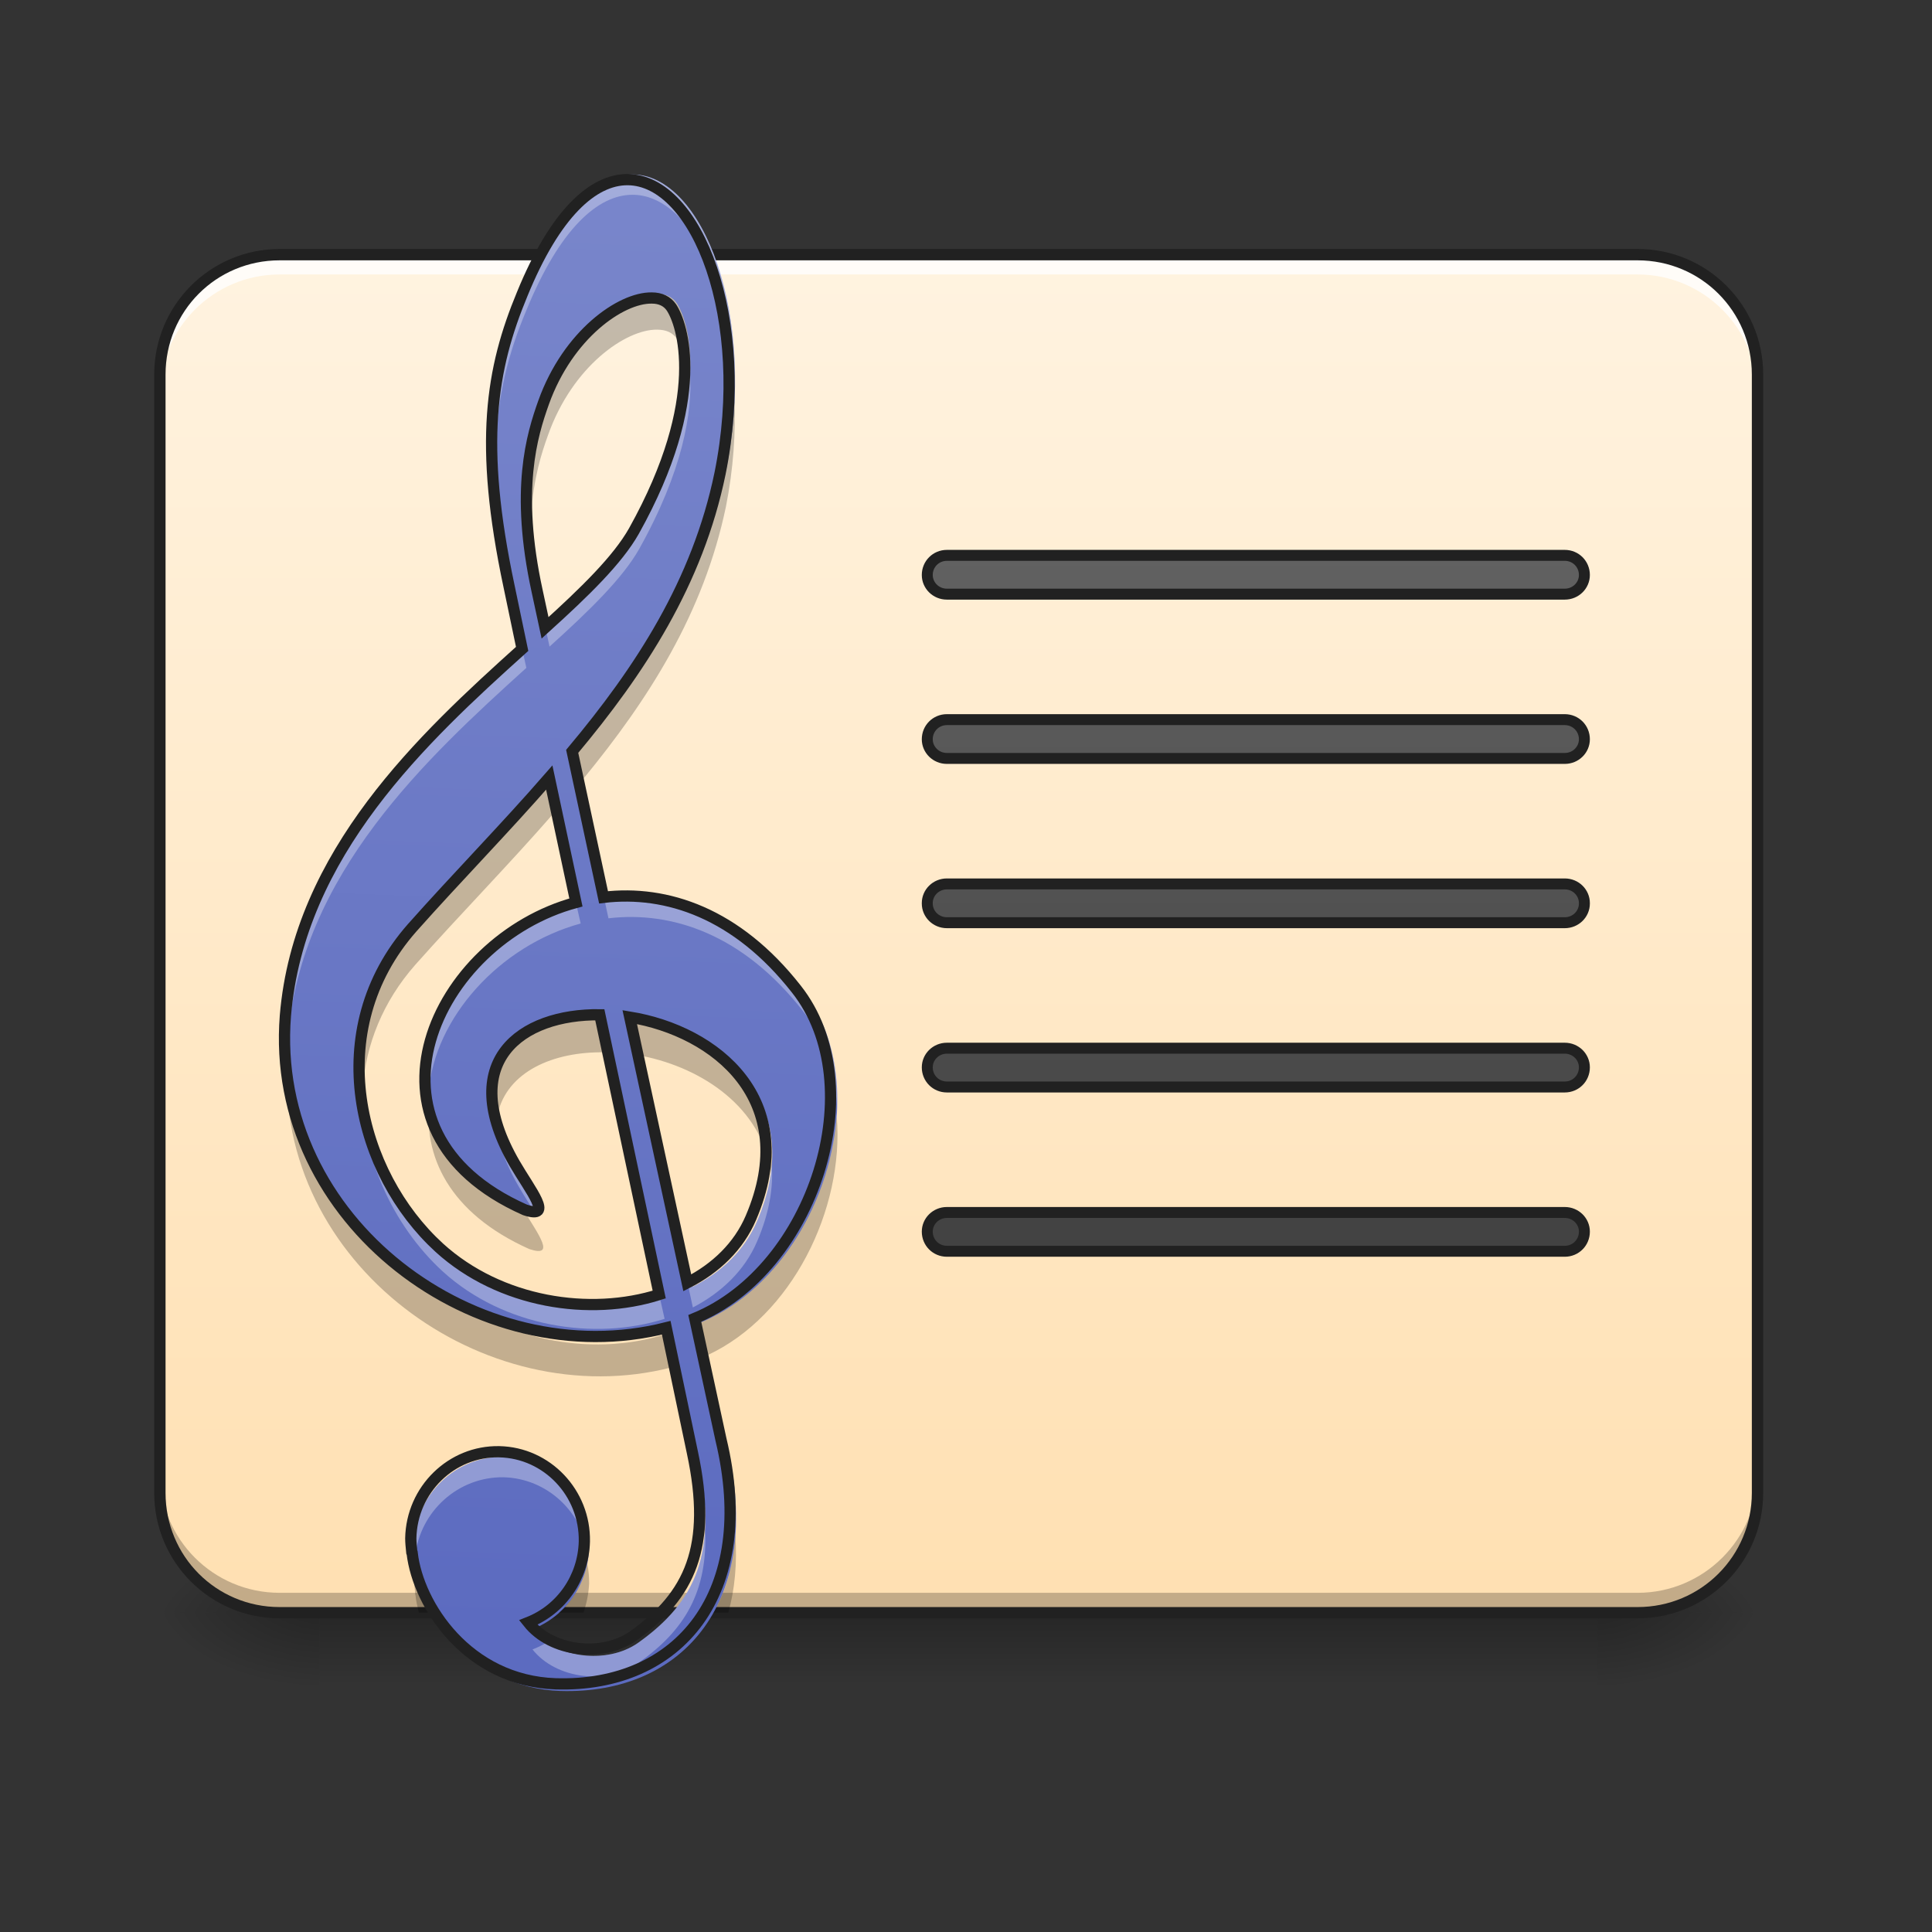 <?xml version="1.0" encoding="UTF-8"?>
<svg xmlns="http://www.w3.org/2000/svg" xmlns:xlink="http://www.w3.org/1999/xlink" width="16px" height="16px" viewBox="0 0 16 16" version="1.1">
<rect x="0" y="0" width="16" height="16" fill="#333333" stroke="none"/>
<defs>
<linearGradient id="linear0" gradientUnits="userSpaceOnUse" x1="254" y1="233.5" x2="254" y2="254.667" gradientTransform="matrix(0.048,0,0,0.031,-3.906,6.058)">
<stop offset="0" style="stop-color:rgb(0%,0%,0%);stop-opacity:0.275;"/>
<stop offset="1" style="stop-color:rgb(0%,0%,0%);stop-opacity:0;"/>
</linearGradient>
<radialGradient id="radial0" gradientUnits="userSpaceOnUse" cx="450.909" cy="189.579" fx="450.909" fy="189.579" r="21.167" gradientTransform="matrix(0,-0.039,-0.07,-0,26.396,31.136)">
<stop offset="0" style="stop-color:rgb(0%,0%,0%);stop-opacity:0.314;"/>
<stop offset="0.222" style="stop-color:rgb(0%,0%,0%);stop-opacity:0.275;"/>
<stop offset="1" style="stop-color:rgb(0%,0%,0%);stop-opacity:0;"/>
</radialGradient>
<radialGradient id="radial1" gradientUnits="userSpaceOnUse" cx="450.909" cy="189.579" fx="450.909" fy="189.579" r="21.167" gradientTransform="matrix(-0,0.039,0.07,0,-10.52,-4.425)">
<stop offset="0" style="stop-color:rgb(0%,0%,0%);stop-opacity:0.314;"/>
<stop offset="0.222" style="stop-color:rgb(0%,0%,0%);stop-opacity:0.275;"/>
<stop offset="1" style="stop-color:rgb(0%,0%,0%);stop-opacity:0;"/>
</radialGradient>
<radialGradient id="radial2" gradientUnits="userSpaceOnUse" cx="450.909" cy="189.579" fx="450.909" fy="189.579" r="21.167" gradientTransform="matrix(-0,-0.039,0.07,-0,-10.52,31.136)">
<stop offset="0" style="stop-color:rgb(0%,0%,0%);stop-opacity:0.314;"/>
<stop offset="0.222" style="stop-color:rgb(0%,0%,0%);stop-opacity:0.275;"/>
<stop offset="1" style="stop-color:rgb(0%,0%,0%);stop-opacity:0;"/>
</radialGradient>
<radialGradient id="radial3" gradientUnits="userSpaceOnUse" cx="450.909" cy="189.579" fx="450.909" fy="189.579" r="21.167" gradientTransform="matrix(0,0.039,-0.07,0,26.396,-4.425)">
<stop offset="0" style="stop-color:rgb(0%,0%,0%);stop-opacity:0.314;"/>
<stop offset="0.222" style="stop-color:rgb(0%,0%,0%);stop-opacity:0.275;"/>
<stop offset="1" style="stop-color:rgb(0%,0%,0%);stop-opacity:0;"/>
</radialGradient>
<linearGradient id="linear1" gradientUnits="userSpaceOnUse" x1="127" y1="212.333" x2="127" y2="-147.5" gradientTransform="matrix(0.031,0,0,0.031,0,6.719)">
<stop offset="0" style="stop-color:rgb(100%,87.843%,69.804%);stop-opacity:1;"/>
<stop offset="1" style="stop-color:rgb(100%,95.294%,87.843%);stop-opacity:1;"/>
</linearGradient>
<linearGradient id="linear2" gradientUnits="userSpaceOnUse" x1="940" y1="1695.118" x2="1000" y2="175.118" gradientTransform="matrix(0.008,0,0,0.008,-2.811,0)">
<stop offset="0" style="stop-color:rgb(36.078%,41.961%,75.294%);stop-opacity:1;"/>
<stop offset="1" style="stop-color:rgb(47.451%,52.549%,79.608%);stop-opacity:1;"/>
</linearGradient>
<linearGradient id="linear3" gradientUnits="userSpaceOnUse" x1="1280" y1="1295.118" x2="1280" y2="575.118" gradientTransform="matrix(1,0,0,1,0,0)">
<stop offset="0" style="stop-color:rgb(25.882%,25.882%,25.882%);stop-opacity:1;"/>
<stop offset="1" style="stop-color:rgb(38.039%,38.039%,38.039%);stop-opacity:1;"/>
</linearGradient>
</defs>
<g id="surface1">
<path style=" stroke:none;fill-rule:nonzero;fill:url(#linear0);" d="M 2.645 13.355 L 13.23 13.355 L 13.23 14.016 L 2.645 14.016 Z M 2.645 13.355 "/>
<path style=" stroke:none;fill-rule:nonzero;fill:url(#radial0);" d="M 13.23 13.355 L 14.555 13.355 L 14.555 12.695 L 13.23 12.695 Z M 13.23 13.355 "/>
<path style=" stroke:none;fill-rule:nonzero;fill:url(#radial1);" d="M 2.645 13.355 L 1.324 13.355 L 1.324 14.016 L 2.645 14.016 Z M 2.645 13.355 "/>
<path style=" stroke:none;fill-rule:nonzero;fill:url(#radial2);" d="M 2.645 13.355 L 1.324 13.355 L 1.324 12.695 L 2.645 12.695 Z M 2.645 13.355 "/>
<path style=" stroke:none;fill-rule:nonzero;fill:url(#radial3);" d="M 13.23 13.355 L 14.555 13.355 L 14.555 14.016 L 13.23 14.016 Z M 13.23 13.355 "/>
<path style=" stroke:none;fill-rule:nonzero;fill:url(#linear1);" d="M 2.316 2.109 L 13.562 2.109 C 14.109 2.109 14.555 2.555 14.555 3.102 L 14.555 12.363 C 14.555 12.91 14.109 13.355 13.562 13.355 L 2.316 13.355 C 1.766 13.355 1.324 12.91 1.324 12.363 L 1.324 3.102 C 1.324 2.555 1.766 2.109 2.316 2.109 Z M 2.316 2.109 "/>
<path style=" stroke:none;fill-rule:nonzero;fill:rgb(0%,0%,0%);fill-opacity:0.235;" d="M 2.316 13.355 C 1.766 13.355 1.324 12.914 1.324 12.363 L 1.324 12.199 C 1.324 12.746 1.766 13.191 2.316 13.191 L 13.562 13.191 C 14.109 13.191 14.555 12.746 14.555 12.199 L 14.555 12.363 C 14.555 12.914 14.109 13.355 13.562 13.355 Z M 2.316 13.355 "/>
<path style=" stroke:none;fill-rule:nonzero;fill:rgb(100%,100%,100%);fill-opacity:0.784;" d="M 2.316 2.109 C 1.766 2.109 1.324 2.551 1.324 3.102 L 1.324 3.266 C 1.324 2.719 1.766 2.273 2.316 2.273 L 13.562 2.273 C 14.109 2.273 14.555 2.719 14.555 3.266 L 14.555 3.102 C 14.555 2.551 14.109 2.109 13.562 2.109 Z M 2.316 2.109 "/>
<path style=" stroke:none;fill-rule:nonzero;fill:rgb(12.941%,12.941%,12.941%);fill-opacity:1;" d="M 2.316 2.062 C 1.742 2.062 1.277 2.527 1.277 3.102 L 1.277 12.363 C 1.277 12.938 1.742 13.402 2.316 13.402 L 13.562 13.402 C 14.137 13.402 14.602 12.938 14.602 12.363 L 14.602 3.102 C 14.602 2.527 14.137 2.062 13.562 2.062 Z M 2.316 2.156 L 13.562 2.156 C 14.086 2.156 14.508 2.578 14.508 3.102 L 14.508 12.363 C 14.508 12.887 14.086 13.309 13.562 13.309 L 2.316 13.309 C 1.789 13.309 1.371 12.887 1.371 12.363 L 1.371 3.102 C 1.371 2.578 1.789 2.156 2.316 2.156 Z M 2.316 2.156 "/>
<path style=" stroke:none;fill-rule:nonzero;fill:url(#linear2);" d="M 5.238 1.445 C 4.953 1.445 4.637 1.723 4.359 2.402 C 4.102 3.023 3.996 3.645 4.25 4.84 L 4.359 5.363 C 3.535 6.105 2.496 7.066 2.383 8.426 C 2.246 10.145 3.992 11.43 5.562 11.031 L 5.781 12.074 C 5.949 12.859 5.762 13.266 5.285 13.605 C 5.027 13.785 4.605 13.738 4.41 13.492 C 4.688 13.383 4.871 13.117 4.879 12.816 C 4.887 12.41 4.566 12.074 4.168 12.066 C 3.77 12.059 3.438 12.383 3.43 12.789 C 3.43 12.824 3.434 12.859 3.438 12.898 C 3.438 12.906 3.438 12.91 3.441 12.914 C 3.492 13.348 3.906 13.98 4.641 14.004 C 5.668 14.035 6.328 13.25 6.02 11.965 L 5.801 10.953 C 6.797 10.543 7.285 9.008 6.648 8.203 C 6.152 7.57 5.566 7.375 5.039 7.438 L 4.777 6.219 C 5.344 5.543 5.824 4.809 6.012 3.898 C 6.273 2.609 5.82 1.445 5.238 1.445 Z M 5.441 2.434 C 5.516 2.434 5.57 2.461 5.605 2.512 C 5.695 2.645 5.914 3.266 5.293 4.379 C 5.156 4.621 4.883 4.887 4.551 5.188 L 4.484 4.879 C 4.301 4.035 4.441 3.578 4.539 3.305 C 4.742 2.738 5.184 2.43 5.441 2.434 Z M 4.586 6.438 L 4.809 7.48 C 3.633 7.797 2.887 9.383 4.383 10.047 C 4.629 10.129 4.426 9.883 4.297 9.66 C 3.805 8.809 4.348 8.41 5.008 8.418 L 5.504 10.754 C 4.926 10.938 4.176 10.824 3.668 10.363 C 2.988 9.742 2.684 8.551 3.441 7.691 C 3.816 7.27 4.215 6.863 4.586 6.438 Z M 5.258 8.438 C 5.977 8.555 6.691 9.129 6.27 10.113 C 6.168 10.352 5.977 10.535 5.738 10.656 Z M 5.258 8.438 "/>
<path style="fill-rule:nonzero;fill:url(#linear3);stroke-width:11.339;stroke-linecap:round;stroke-linejoin:round;stroke:rgb(12.941%,12.941%,12.941%);stroke-opacity:1;stroke-miterlimit:4;" d="M 980.221 574.906 C 968.884 574.906 959.908 583.881 959.908 595.219 C 959.908 606.084 968.884 615.059 980.221 615.059 L 1619.845 615.059 C 1631.183 615.059 1640.158 606.084 1640.158 595.219 C 1640.158 583.881 1631.183 574.906 1619.845 574.906 Z M 980.221 744.968 C 968.884 744.968 959.908 753.944 959.908 765.281 C 959.908 776.146 968.884 785.122 980.221 785.122 L 1619.845 785.122 C 1631.183 785.122 1640.158 776.146 1640.158 765.281 C 1640.158 753.944 1631.183 744.968 1619.845 744.968 Z M 980.221 915.031 C 968.884 915.031 959.908 924.006 959.908 934.871 L 959.908 935.344 C 959.908 946.209 968.884 955.184 980.221 955.184 L 1619.845 955.184 C 1631.183 955.184 1640.158 946.209 1640.158 935.344 L 1640.158 934.871 C 1640.158 924.006 1631.183 915.031 1619.845 915.031 Z M 980.221 1085.093 C 968.884 1085.093 959.908 1094.069 959.908 1104.934 C 959.908 1116.271 968.884 1125.247 980.221 1125.247 L 1619.845 1125.247 C 1631.183 1125.247 1640.158 1116.271 1640.158 1104.934 C 1640.158 1094.069 1631.183 1085.093 1619.845 1085.093 Z M 980.221 1255.156 C 968.884 1255.156 959.908 1264.131 959.908 1274.996 C 959.908 1286.334 968.884 1295.309 980.221 1295.309 L 1619.845 1295.309 C 1631.183 1295.309 1640.158 1286.334 1640.158 1274.996 C 1640.158 1264.131 1631.183 1255.156 1619.845 1255.156 Z M 980.221 1255.156 " transform="matrix(0.008,0,0,0.008,0,0)"/>
<path style=" stroke:none;fill-rule:nonzero;fill:rgb(100%,100%,100%);fill-opacity:0.314;" d="M 5.238 1.445 C 4.953 1.445 4.637 1.723 4.359 2.402 C 4.195 2.797 4.094 3.191 4.105 3.73 C 4.117 3.277 4.211 2.922 4.359 2.57 C 4.637 1.891 4.953 1.613 5.238 1.613 C 5.691 1.613 6.062 2.316 6.086 3.23 C 6.109 2.234 5.719 1.445 5.238 1.445 Z M 5.715 3.098 C 5.699 3.41 5.598 3.836 5.293 4.379 C 5.156 4.621 4.883 4.887 4.551 5.188 L 4.484 4.879 C 4.43 4.617 4.402 4.391 4.398 4.199 C 4.391 4.426 4.41 4.707 4.484 5.047 L 4.551 5.355 C 4.883 5.055 5.156 4.789 5.293 4.547 C 5.656 3.898 5.734 3.414 5.715 3.098 Z M 4.328 5.391 C 3.508 6.129 2.492 7.082 2.383 8.426 C 2.375 8.52 2.375 8.609 2.379 8.703 C 2.379 8.668 2.383 8.629 2.383 8.594 C 2.496 7.234 3.535 6.277 4.359 5.531 Z M 4.805 6.355 C 4.797 6.363 4.785 6.375 4.777 6.387 L 5.039 7.605 C 5.566 7.543 6.152 7.738 6.648 8.371 C 6.828 8.598 6.918 8.883 6.934 9.188 C 6.949 8.824 6.863 8.473 6.648 8.203 C 6.152 7.57 5.566 7.375 5.039 7.438 Z M 4.773 7.492 C 4.051 7.703 3.5 8.391 3.551 9.039 C 3.598 8.434 4.133 7.832 4.809 7.648 Z M 5.258 8.609 L 5.738 10.828 C 5.977 10.703 6.168 10.52 6.27 10.281 C 6.371 10.047 6.406 9.832 6.391 9.645 C 6.379 9.789 6.34 9.945 6.27 10.113 C 6.168 10.352 5.977 10.535 5.738 10.656 L 5.293 8.613 C 5.281 8.613 5.27 8.609 5.258 8.609 Z M 3 8.945 C 2.973 9.551 3.25 10.148 3.668 10.531 C 4.176 10.992 4.926 11.105 5.504 10.922 L 5.469 10.766 C 4.898 10.934 4.168 10.816 3.668 10.363 C 3.289 10.016 3.023 9.492 3 8.945 Z M 4.109 9.156 C 4.09 9.336 4.141 9.562 4.297 9.828 C 4.344 9.91 4.398 9.992 4.441 10.062 C 4.594 10.086 4.414 9.863 4.297 9.66 C 4.184 9.469 4.129 9.301 4.109 9.156 Z M 5.836 11.105 C 5.824 11.113 5.812 11.117 5.801 11.121 L 6.02 12.133 C 6.062 12.316 6.09 12.488 6.094 12.648 C 6.102 12.441 6.078 12.211 6.02 11.965 Z M 4.168 12.066 C 3.77 12.059 3.438 12.383 3.43 12.789 C 3.43 12.82 3.434 12.855 3.438 12.887 C 3.48 12.512 3.797 12.23 4.168 12.234 C 4.531 12.242 4.832 12.523 4.871 12.887 C 4.875 12.863 4.879 12.84 4.879 12.816 C 4.887 12.41 4.566 12.074 4.168 12.066 Z M 5.84 12.664 C 5.816 13.086 5.625 13.363 5.285 13.605 C 5.074 13.754 4.746 13.746 4.527 13.602 C 4.492 13.625 4.449 13.645 4.41 13.66 C 4.605 13.906 5.027 13.957 5.285 13.773 C 5.668 13.504 5.863 13.184 5.84 12.664 Z M 5.84 12.664 "/>
<path style=" stroke:none;fill-rule:nonzero;fill:rgb(0%,0%,0%);fill-opacity:0.235;" d="M 5.441 2.434 C 5.184 2.43 4.742 2.738 4.539 3.305 C 4.465 3.504 4.375 3.797 4.398 4.266 C 4.418 3.961 4.484 3.754 4.539 3.602 C 4.742 3.031 5.184 2.727 5.441 2.73 C 5.516 2.73 5.57 2.754 5.605 2.805 C 5.641 2.855 5.691 2.977 5.711 3.164 C 5.742 2.801 5.656 2.582 5.605 2.512 C 5.57 2.461 5.516 2.434 5.441 2.434 Z M 6.082 3.297 C 6.074 3.488 6.051 3.691 6.012 3.898 C 5.824 4.809 5.344 5.543 4.777 6.219 L 4.828 6.453 C 5.371 5.793 5.828 5.078 6.012 4.195 C 6.074 3.883 6.094 3.578 6.082 3.297 Z M 4.105 3.801 C 4.094 4.16 4.133 4.586 4.25 5.133 L 4.305 5.41 C 4.324 5.395 4.344 5.379 4.359 5.363 L 4.25 4.84 C 4.164 4.434 4.117 4.094 4.105 3.801 Z M 4.586 6.438 C 4.215 6.863 3.816 7.27 3.441 7.691 C 3.09 8.09 2.969 8.559 3.004 9.008 C 3.031 8.652 3.168 8.297 3.441 7.988 C 3.816 7.566 4.215 7.16 4.586 6.734 L 4.75 7.5 C 4.77 7.492 4.789 7.488 4.809 7.48 Z M 4.977 8.418 C 4.457 8.422 4.016 8.684 4.121 9.227 C 4.199 8.875 4.582 8.707 5.008 8.715 L 5.441 10.77 C 5.465 10.766 5.484 10.762 5.504 10.754 L 5.008 8.418 C 4.996 8.418 4.988 8.418 4.977 8.418 Z M 5.258 8.438 L 5.324 8.746 C 5.824 8.848 6.309 9.176 6.383 9.707 C 6.48 8.973 5.871 8.539 5.258 8.438 Z M 2.379 8.766 C 2.273 10.465 4.008 11.723 5.562 11.324 L 5.781 12.371 C 5.809 12.5 5.828 12.617 5.836 12.723 C 5.852 12.539 5.836 12.328 5.781 12.074 L 5.562 11.031 C 5.539 11.035 5.52 11.039 5.5 11.043 L 5.504 11.051 C 5.082 11.184 4.574 11.16 4.129 10.961 C 3.199 10.641 2.445 9.805 2.379 8.766 Z M 3.559 9.102 C 3.496 9.57 3.719 10.047 4.383 10.344 C 4.605 10.418 4.461 10.227 4.34 10.027 C 3.844 9.793 3.609 9.457 3.559 9.102 Z M 6.93 9.25 C 6.875 9.953 6.441 10.688 5.801 10.953 L 5.859 11.223 C 6.559 10.898 6.992 10.012 6.93 9.25 Z M 6.09 12.711 C 6.074 12.957 6.012 13.176 5.91 13.355 L 6.031 13.355 C 6.086 13.164 6.105 12.949 6.09 12.711 Z M 4.863 12.949 C 4.832 13.109 4.75 13.25 4.629 13.355 L 4.832 13.355 C 4.859 13.277 4.875 13.195 4.879 13.113 C 4.879 13.059 4.875 13.004 4.863 12.949 Z M 3.445 12.957 C 3.438 12.996 3.434 13.043 3.43 13.086 C 3.43 13.121 3.434 13.156 3.438 13.191 C 3.438 13.195 3.438 13.195 3.438 13.195 C 3.438 13.199 3.438 13.207 3.441 13.211 C 3.445 13.258 3.457 13.305 3.469 13.355 L 3.594 13.355 C 3.516 13.219 3.465 13.082 3.445 12.957 Z M 3.445 12.957 "/>
<path style="fill:none;stroke-width:3;stroke-linecap:butt;stroke-linejoin:miter;stroke:rgb(12.941%,12.941%,12.941%);stroke-opacity:1;stroke-miterlimit:4;" d="M 167.609 -168.754 C 158.485 -168.754 148.361 -159.88 139.487 -138.132 C 131.237 -118.259 127.863 -98.386 135.987 -60.14 L 139.487 -43.391 C 113.114 -19.644 79.867 11.103 76.243 54.599 C 71.868 109.594 127.738 150.715 177.983 137.966 L 184.982 171.338 C 190.357 196.461 184.357 209.459 169.109 220.333 C 160.86 226.083 147.361 224.583 141.112 216.709 C 149.986 213.209 155.86 204.71 156.11 195.086 C 156.36 182.087 146.111 171.338 133.362 171.088 C 120.613 170.838 109.989 181.212 109.74 194.211 C 109.74 195.336 109.865 196.461 109.989 197.711 C 109.989 197.961 109.989 198.086 110.114 198.211 C 111.739 212.084 124.988 232.332 148.486 233.082 C 181.358 234.082 202.481 208.96 192.607 167.838 L 185.607 135.467 C 217.479 122.343 233.103 73.222 212.73 47.475 C 196.856 27.227 178.108 20.977 161.235 22.977 L 152.86 -16.019 C 170.984 -37.642 186.357 -61.14 192.357 -90.262 C 200.731 -131.508 186.232 -168.754 167.609 -168.754 Z M 174.108 -137.132 C 176.483 -137.132 178.233 -136.258 179.358 -134.633 C 182.233 -130.383 189.232 -110.51 169.359 -74.888 C 164.984 -67.139 156.235 -58.64 145.611 -49.016 L 143.486 -58.89 C 137.612 -85.887 142.111 -100.511 145.236 -109.26 C 151.736 -127.383 165.859 -137.257 174.108 -137.132 Z M 146.736 -9.02 L 153.86 24.352 C 116.239 34.476 92.366 85.221 140.237 106.469 C 148.111 109.094 141.611 101.22 137.487 94.095 C 121.738 66.848 139.112 54.099 160.235 54.349 L 176.108 129.092 C 157.61 134.967 133.612 131.342 117.364 116.593 C 95.616 96.72 85.867 58.599 110.114 31.101 C 122.113 17.603 134.862 4.604 146.736 -9.02 Z M 168.234 54.974 C 191.232 58.724 214.105 77.097 200.606 108.594 C 197.356 116.218 191.232 122.093 183.607 125.967 Z M 168.234 54.974 " transform="matrix(0.031,0,0,0.031,0,6.719)"/>
</g>
</svg>
